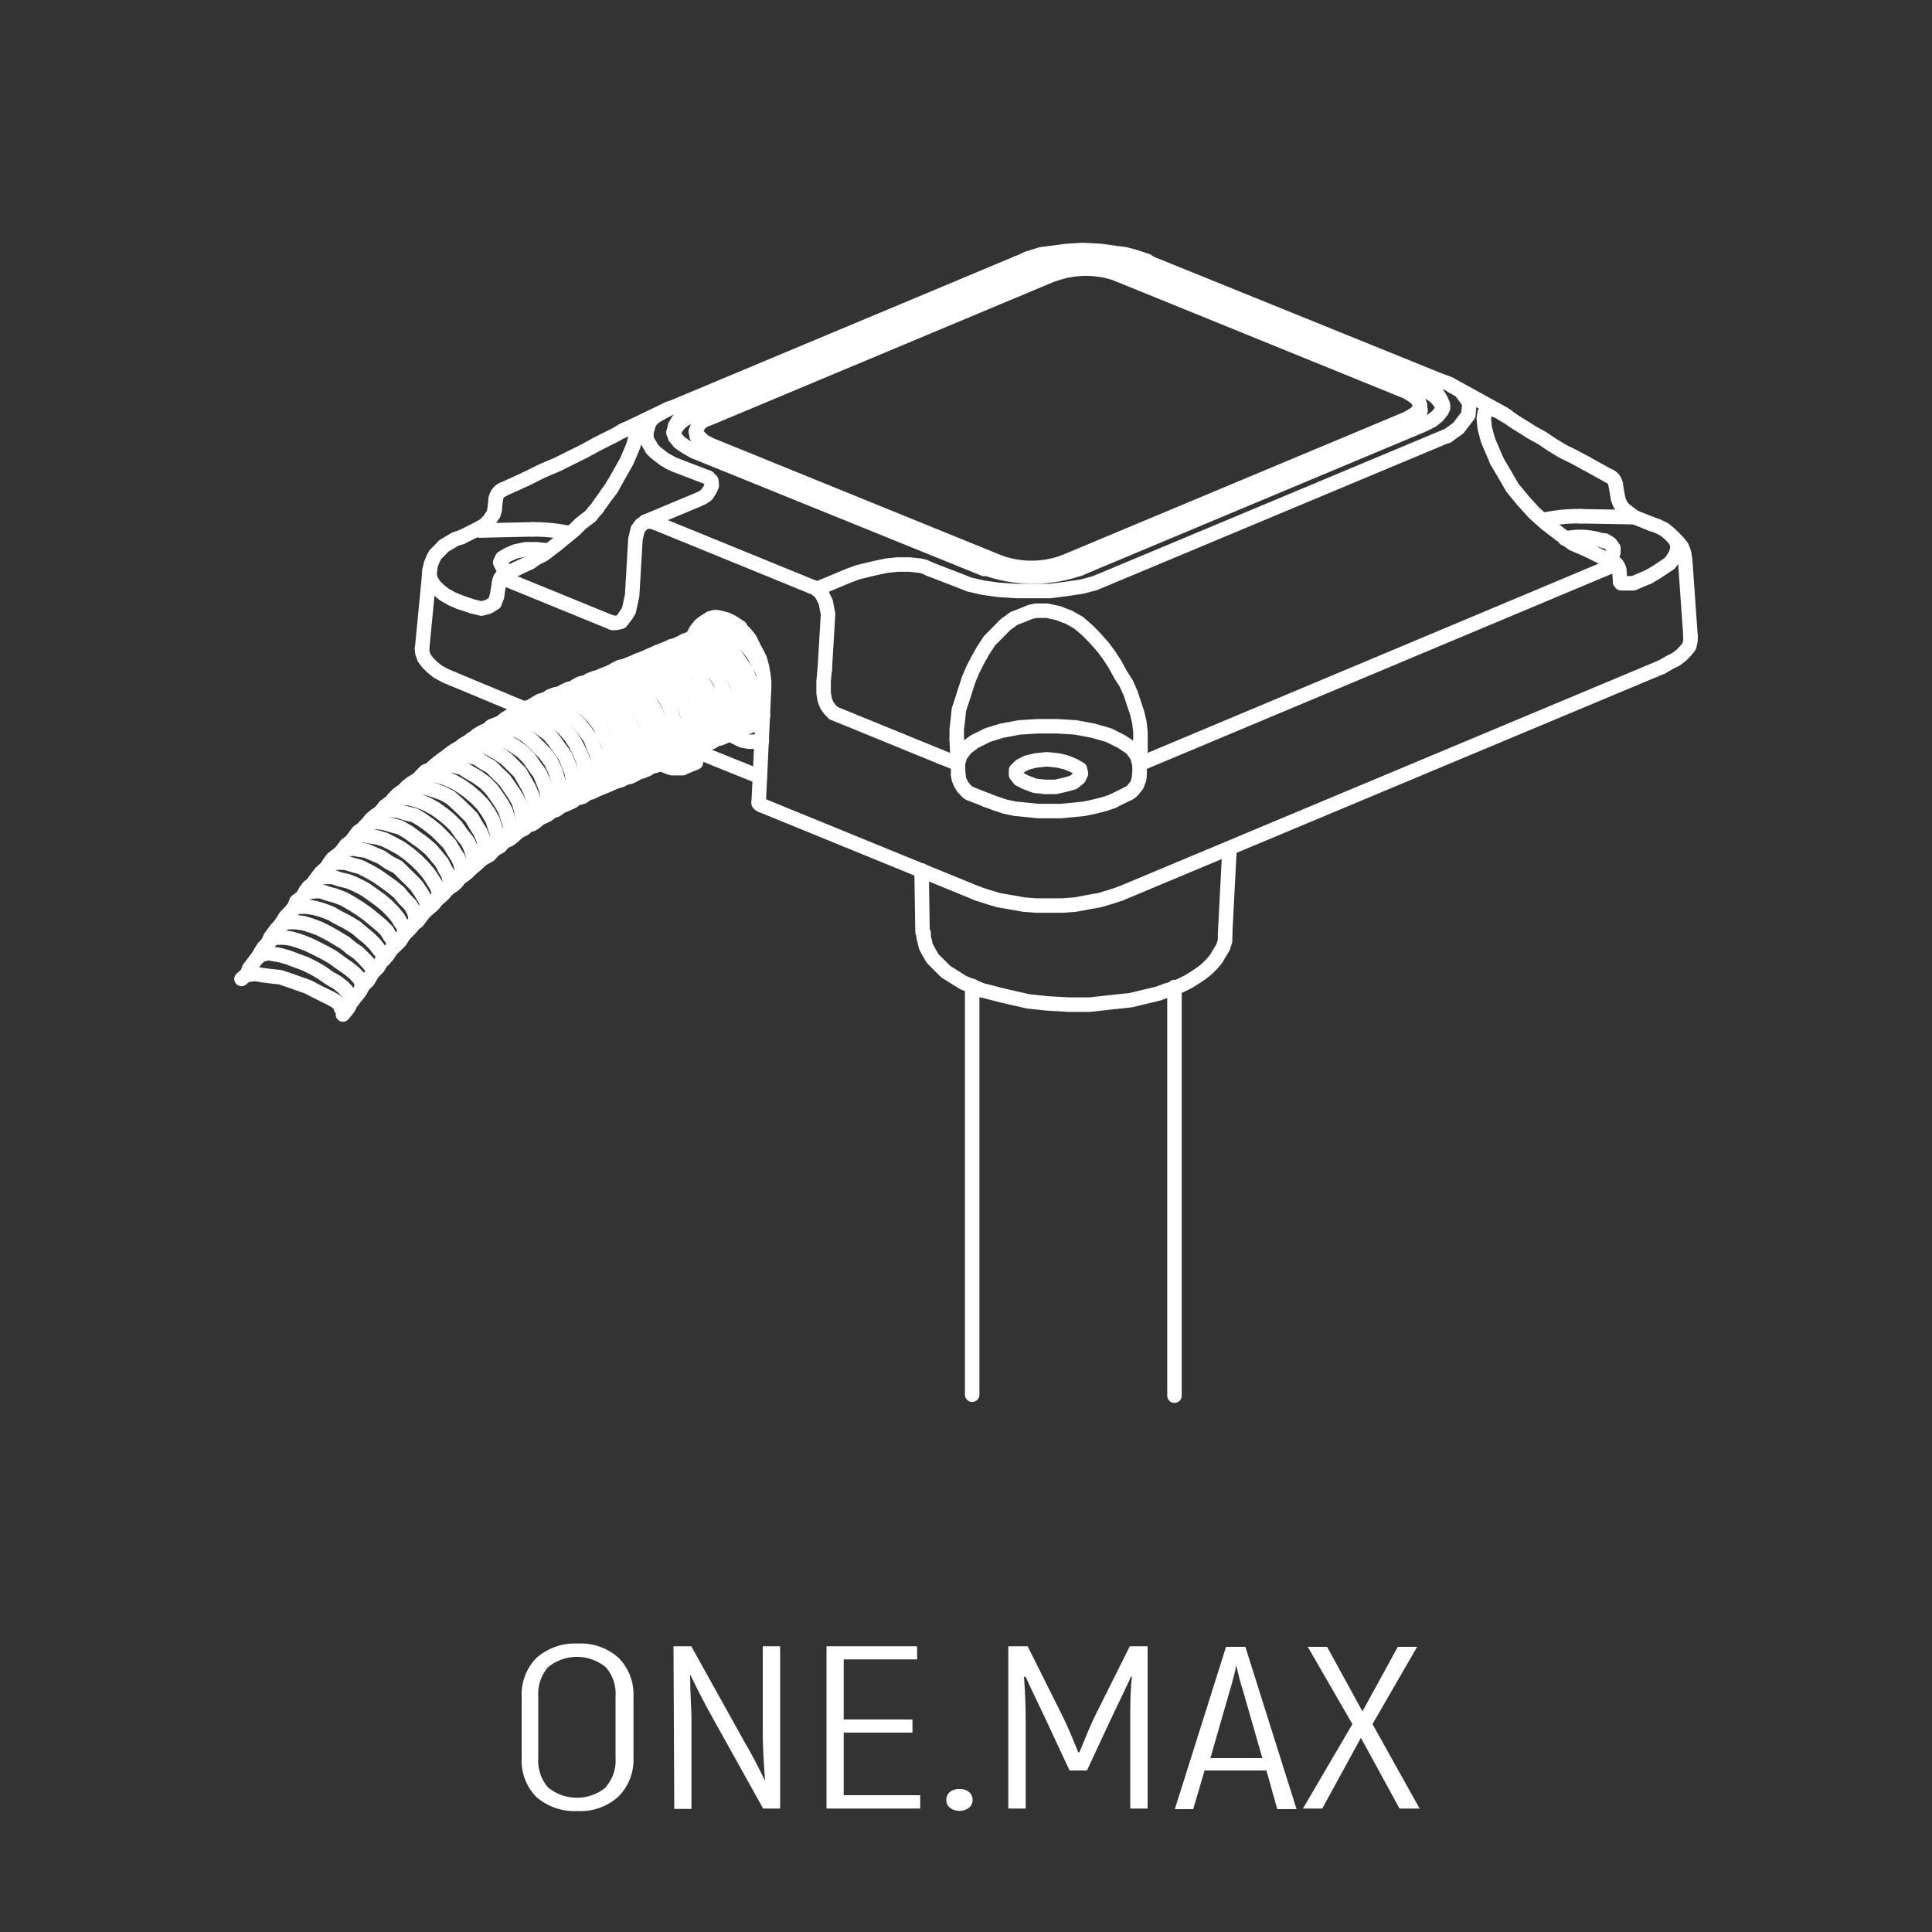 <svg xmlns="http://www.w3.org/2000/svg" viewBox="0 0 100 100"><rect x="0" y="0" width="100" height="100" fill="#333333" stroke="none"/><defs><style>.cls-1,.cls-2{fill:none;stroke:#fff;stroke-linecap:round;stroke-linejoin:round;stroke-width:0.75px;}.cls-2{fill-rule:evenodd;}.cls-3{fill:#fff;}</style></defs><g id="Тарировка"><line class="cls-1" x1="47.7" y1="45.05" x2="47.75" y2="48.24"/><line class="cls-1" x1="63.41" y1="48.35" x2="63.64" y2="43.91"/><polyline class="cls-2" points="47.81 48.3 47.81 48.53 47.87 48.75 47.92 48.98 48.04 49.21 48.27 49.61 48.61 49.95 48.95 50.29 49.41 50.58 49.86 50.86 50.43 51.09 50.83 51.26 51.28 51.37 51.74 51.49 52.2 51.6 53.22 51.83 54.25 51.94 55.33 52 56.41 52 57.49 51.88 58.52 51.77 59.48 51.54 59.94 51.43 60.4 51.26 60.79 51.15 61.19 50.97 61.53 50.8 61.88 50.58 62.22 50.35 62.5 50.12 62.73 49.89 62.96 49.61 63.13 49.32 63.3 49.04 63.41 48.7 63.41 48.53 63.41 48.35"/><polyline class="cls-2" points="34.66 21.14 34.54 21.19 32.24 22.29"/><line class="cls-1" x1="77.82" y1="21.42" x2="75.03" y2="19.88"/><polyline class="cls-2" points="36.76 32.01 36.94 31.95 37.16 31.95 37.39 32.01 37.62 32.07 37.85 32.18 38.13 32.35 38.36 32.58 38.59 32.81 38.81 33.09 38.98 33.44 39.16 33.78 39.33 34.12 39.44 34.52 39.5 34.86 39.55 35.26 39.55 35.6 39.27 41.52"/><polyline class="cls-2" points="36.59 25.58 36.54 25.64 36.37 25.75 36.14 25.86 35.85 25.98 33.41 27 33.18 27.17 33.01 27.4 32.89 27.91 32.72 30.82 32.55 31.61 32.4 31.84"/><polyline class="cls-2" points="31.75 25.07 31.7 25.18 31.58 25.35 31.41 25.58 31.3 25.75 31.01 26.15 30.9 26.32 30.79 26.43 30.56 26.72 30.33 26.89 30.05 27.11 29.76 27.4 29.42 27.68 28.79 28.2 28.11 28.71 27.77 28.88 27.43 29.11"/><polyline class="cls-2" points="82.2 28.48 81.81 28.31 81.41 28.14 80.72 27.63 80.04 27.11 79.41 26.55 78.84 25.92 78.28 25.24 77.88 24.55 77.48 23.87"/><line class="cls-1" x1="77.99" y1="21.53" x2="77.76" y2="21.42"/><line class="cls-1" x1="27.43" y1="29.11" x2="26.12" y2="29.73"/><path class="cls-2" d="M26.16,29.69a.57.57,0,0,0-.32.44"/><line class="cls-1" x1="25.83" y1="30.19" x2="25.72" y2="30.87"/><line class="cls-1" x1="36.02" y1="22.33" x2="36.06" y2="22.56"/><line class="cls-1" x1="83.46" y1="29.11" x2="82.2" y2="28.48"/><polyline class="cls-2" points="75.2 20 74.92 19.83 74.57 19.71"/><path class="cls-2" d="M83.81,29.51a.63.63,0,0,0-.35-.47"/><polyline class="cls-2" points="23.89 27.8 23.55 27.91 23.27 28.08 22.98 28.25 22.76 28.48 22.53 28.71 22.41 28.94 22.3 29.22 22.24 29.51"/><line class="cls-1" x1="83.86" y1="30.08" x2="83.81" y2="29.51"/><line class="cls-1" x1="22.24" y1="29.51" x2="21.85" y2="33.55"/><polyline class="cls-2" points="84.03 30.19 83.97 30.19 83.91 30.19 83.86 30.13 83.86 30.08"/><line class="cls-1" x1="73.49" y1="21.25" x2="73.49" y2="20.97"/><polyline class="cls-2" points="87.5 32.92 87.22 28.94 87.16 28.6 87.05 28.31 86.87 28.08 86.65 27.86 86.42 27.63 86.14 27.4 85.79 27.23 85.45 27.11"/><line class="cls-1" x1="74.57" y1="19.71" x2="59.54" y2="13.62"/><line class="cls-1" x1="27.25" y1="24.78" x2="26" y2="25.35"/><polyline class="cls-2" points="25.6 26.38 25.55 26.6 25.43 26.77 25.32 26.94 25.2 27.06 25.09 27.17 24.94 27.26 24.69 27.4 23.89 27.8"/><path class="cls-2" d="M26,25.35a.59.59,0,0,0-.33.46"/><line class="cls-1" x1="25.66" y1="25.81" x2="25.6" y2="26.38"/><line class="cls-1" x1="83.34" y1="24.67" x2="82.09" y2="23.98"/><polyline class="cls-2" points="85.45 27.11 84.6 26.77 84.37 26.6 84.08 26.38 83.97 26.26 83.86 26.09 83.78 25.9 83.74 25.75"/><path class="cls-2" d="M83.63,25.09a.57.57,0,0,0-.31-.44"/><line class="cls-1" x1="83.74" y1="25.75" x2="83.63" y2="25.09"/><line class="cls-1" x1="52.82" y1="13.56" x2="52.65" y2="13.62"/><line class="cls-1" x1="59.54" y1="13.62" x2="59.37" y2="13.51"/><line class="cls-1" x1="50.32" y1="51.03" x2="50.32" y2="72.19"/><line class="cls-1" x1="60.79" y1="72.24" x2="60.79" y2="51.09"/><polyline class="cls-2" points="13.99 48.64 13.82 48.87 13.65 49.04 13.47 49.32 13.36 49.55"/><polyline class="cls-2" points="15.18 47.05 14.96 47.27 14.79 47.44 14.61 47.73 14.44 47.96"/><polyline class="cls-2" points="16.44 45.51 16.21 45.73 15.98 45.91 15.81 46.13 15.7 46.36"/><polyline class="cls-2" points="17.69 44.08 17.46 44.26 17.23 44.43 17.06 44.65 16.89 44.94"/><polyline class="cls-2" points="19.05 42.72 18.54 43.06 18.37 43.29 18.2 43.52"/><polyline class="cls-2" points="20.42 41.41 20.14 41.58 19.91 41.75 19.74 41.98 19.51 42.2"/><polyline class="cls-2" points="21.84 40.21 21.56 40.38 21.28 40.55 21.05 40.73 20.88 40.95"/><polyline class="cls-2" points="23.27 39.13 22.98 39.24 22.76 39.41 22.53 39.59 22.3 39.81"/><polyline class="cls-2" points="24.75 38.1 24.46 38.22 24.24 38.39 23.95 38.56 23.72 38.79"/><polyline class="cls-2" points="26.29 37.25 26 37.37 25.72 37.48 25.43 37.59 25.2 37.82"/><polyline class="cls-2" points="27.82 36.45 27.54 36.57 27.25 36.63 26.97 36.8 26.74 36.97"/><polyline class="cls-2" points="29.42 35.83 29.08 35.88 28.73 35.94 28.45 36.05 28.17 36.28"/><polyline class="cls-2" points="29.76 41.35 30.16 41.24 30.33 41.12 30.44 41.01"/><polyline class="cls-2" points="28.56 41.98 28.79 41.92 29.02 41.75 29.25 41.64 29.42 41.41"/><polyline class="cls-2" points="27.31 42.72 27.54 42.66 27.71 42.55 28.05 42.26"/><polyline class="cls-2" points="26.06 43.57 26.34 43.46 26.57 43.29 26.74 43.12 26.91 42.89"/><polyline class="cls-2" points="24.92 44.48 25.32 44.26 25.49 44.08 25.6 43.91"/><polyline class="cls-2" points="23.72 45.51 23.95 45.34 24.18 45.17 24.35 44.99 24.46 44.77"/><polyline class="cls-2" points="22.59 46.59 22.93 46.3 23.21 45.96"/><polyline class="cls-2" points="21.39 47.84 21.62 47.67 21.79 47.44 21.96 47.22 22.13 46.99"/><polyline class="cls-2" points="20.36 49.04 20.54 48.87 20.71 48.7 20.99 48.24"/><polyline class="cls-2" points="19.28 50.35 19.57 50.06 19.8 49.66"/><polyline class="cls-2" points="18.2 51.83 18.54 51.43 18.66 51.26 18.77 51.03"/><polyline class="cls-2" points="17.75 52.51 18.03 52.17 18.14 51.94 18.26 51.77"/><polyline class="cls-2" points="18.77 51.03 19.05 50.75 19.28 50.35"/><polyline class="cls-2" points="19.8 49.72 20.02 49.49 20.14 49.32 20.42 48.87"/><polyline class="cls-2" points="20.88 48.41 21.22 48.07 21.5 47.73"/><polyline class="cls-2" points="22.02 47.16 22.36 46.87 22.47 46.76 22.59 46.53"/><polyline class="cls-2" points="23.16 46.02 23.5 45.79 23.67 45.62 23.78 45.39"/><polyline class="cls-2" points="24.35 44.99 24.69 44.71 25.03 44.37"/><polyline class="cls-2" points="25.49 44.03 25.89 43.8 26.12 43.52"/><polyline class="cls-2" points="26.74 43.12 26.91 43 27.14 42.89 27.43 42.6"/><polyline class="cls-2" points="27.88 42.38 28.28 42.2 28.45 42.09 28.62 41.92"/><polyline class="cls-2" points="29.13 41.69 29.42 41.58 29.65 41.47 30.05 41.12"/><polyline class="cls-2" points="30.33 41.07 30.61 41.01 30.84 40.9 31.07 40.78 31.3 40.61"/><polyline class="cls-2" points="28.62 36.11 28.28 36.17 27.94 36.28 27.65 36.45 27.37 36.63"/><polyline class="cls-2" points="27.08 36.85 26.74 36.91 26.46 37.02 26.17 37.19 25.95 37.37"/><polyline class="cls-2" points="25.55 37.65 25.26 37.76 24.98 37.88 24.69 38.05 24.46 38.28"/><polyline class="cls-2" points="24.01 38.62 23.72 38.73 23.44 38.9 23.21 39.07 22.98 39.3"/><polyline class="cls-2" points="22.53 39.64 22.3 39.81 22.02 39.93 21.79 40.16 21.62 40.38"/><polyline class="cls-2" points="21.11 40.78 20.82 40.95 20.59 41.12 20.36 41.35 20.19 41.58"/><polyline class="cls-2" points="19.74 42.03 19.45 42.2 19.23 42.38 19.05 42.6 18.83 42.83"/><polyline class="cls-2" points="18.37 43.4 18.14 43.57 17.92 43.74 17.75 43.97 17.57 44.2"/><polyline class="cls-2" points="17.06 44.77 16.61 45.17 16.44 45.39 16.27 45.62"/><polyline class="cls-2" points="15.81 46.25 15.58 46.48 15.35 46.65 15.24 46.93 15.07 47.16"/><polyline class="cls-2" points="14.56 47.84 14.33 48.07 14.16 48.3 13.99 48.53 13.87 48.81"/><polyline class="cls-2" points="13.42 49.44 13.25 49.66 13.08 49.89 12.9 50.12 12.79 50.41"/><polyline class="cls-2" points="35.4 33.32 35.06 33.38 34.77 33.44 34.54 33.55 34.26 33.66"/><polyline class="cls-2" points="34.03 33.89 33.75 33.89 33.46 34.01 33.18 34.12 32.95 34.23"/><polyline class="cls-2" points="32.66 34.46 32.38 34.46 32.09 34.52 31.87 34.63 31.58 34.8"/><polyline class="cls-2" points="31.36 35.03 31.07 35.03 30.79 35.09 30.5 35.2 30.27 35.37"/><polyline class="cls-2" points="29.99 35.54 29.7 35.6 29.42 35.66 29.19 35.77 28.91 35.94"/><polyline class="cls-2" points="36.99 38.28 37.28 38.22 37.56 38.1 37.79 37.93 38.02 37.76"/><polyline class="cls-2" points="35.68 38.84 35.97 38.79 36.2 38.67 36.48 38.5 36.71 38.33"/><polyline class="cls-2" points="34.32 39.41 34.6 39.36 34.88 39.24 35.11 39.07 35.34 38.9"/><polyline class="cls-2" points="32.95 39.98 33.23 39.93 33.52 39.81 33.75 39.64 33.97 39.47"/><polyline class="cls-2" points="31.64 40.55 31.92 40.44 32.15 40.38 32.44 40.21 32.66 40.04"/><polyline class="cls-2" points="38.36 37.71 38.64 37.65 38.93 37.54 39.16 37.37 39.38 37.19"/><polyline class="cls-2" points="36.76 32.75 36.42 32.81 36.14 32.87 35.85 32.98 35.63 33.09"/><polyline class="cls-2" points="36.31 38.56 36.59 38.5 36.88 38.39 37.11 38.22 37.39 38.05"/><polyline class="cls-2" points="35 39.13 35.28 39.07 35.57 38.96 35.8 38.79 36.02 38.62"/><polyline class="cls-2" points="33.63 39.7 33.92 39.64 34.2 39.53 34.43 39.36 34.66 39.19"/><polyline class="cls-2" points="32.32 40.27 32.61 40.21 32.84 40.1 33.12 39.93 33.35 39.76"/><polyline class="cls-2" points="30.96 40.84 31.24 40.73 31.53 40.61 31.75 40.5 31.98 40.27"/><polyline class="cls-2" points="36.02 33.04 35.74 33.09 35.45 33.15 35.23 33.27 35 33.38"/><polyline class="cls-2" points="34.66 33.61 34.37 33.66 34.09 33.72 33.86 33.83 33.58 33.95"/><polyline class="cls-2" points="33.29 34.18 33.01 34.18 32.78 34.29 32.49 34.4 32.27 34.52"/><polyline class="cls-2" points="31.98 34.75 31.7 34.75 31.41 34.86 31.13 34.97 30.9 35.09"/><polyline class="cls-2" points="30.61 35.31 30.33 35.31 30.05 35.37 29.82 35.49 29.59 35.66"/><polyline class="cls-2" points="37.56 32.41 37.22 32.47 36.88 32.52 36.59 32.64 36.31 32.87"/><polyline class="cls-2" points="39.44 38.33 39.1 38.39 38.76 38.39 38.42 38.33 38.07 38.16 37.73 37.99 38.02 37.93 38.24 37.82 38.47 37.65 38.7 37.48"/><line class="cls-1" x1="39.33" y1="40.21" x2="36.08" y2="38.9"/><polyline class="cls-2" points="27.25 24.78 28.05 24.38 28.85 24.04 29.53 23.7 30.22 23.36 30.84 23.02 31.41 22.73 31.87 22.5 32.27 22.27 32.38 22.22"/><polyline class="cls-2" points="77.99 21.54 78.39 21.82 78.84 22.1 79.3 22.39 79.81 22.67 80.33 23.02 80.89 23.36 81.46 23.64 82.09 23.98"/><line class="cls-1" x1="59.03" y1="39.53" x2="83.46" y2="29.28"/><polyline class="cls-2" points="74.92 22.56 74.75 22.62 56.92 30.08 56.65 30.19 56.01 30.36 55.21 30.48 54.36 30.59 53.45 30.59 52.59 30.59 51.68 30.53 50.89 30.42 50.15 30.25 49.86 30.13 48.1 29.45"/><polyline class="cls-2" points="52.82 13.56 53.16 13.39 53.51 13.28 53.9 13.16 54.3 13.11 55.21 12.99 56.07 12.94 56.98 12.99 57.83 13.11 58.23 13.16 58.69 13.28 59.03 13.39 59.2 13.45 59.37 13.51"/><polyline class="cls-2" points="34.49 21.22 34.66 21.14 34.83 21.08 52.65 13.62"/><polyline class="cls-2" points="36.65 24.72 34.88 24.04 34.66 23.93"/><polyline class="cls-2" points="59.03 38.39 59.03 37.88 58.97 37.37 58.86 36.91 58.69 36.4 58.52 35.88 58.29 35.37 58 34.92 57.72 34.4 57.43 33.95 57.09 33.49 56.69 33.04 56.3 32.64 55.84 32.24 55.33 31.95 55.04 31.84 54.76 31.73 54.47 31.67 54.19 31.61 53.9 31.61 53.62 31.61 53.34 31.67 53.05 31.79 52.77 31.9 52.48 32.01 52.25 32.18 52.02 32.35 51.63 32.75 51.23 33.15 50.89 33.66 50.6 34.18 50.37 34.63 50.15 35.14 49.98 35.66 49.8 36.23 49.63 36.74 49.58 37.25 49.52 37.76 49.52 38.28"/><polyline class="cls-2" points="49.52 38.28 49.58 39.53 49.69 39.13 49.98 38.73 50.43 38.39 51.11 38.05 51.85 37.82 52.77 37.65 53.73 37.59 54.7 37.59 55.67 37.65 56.58 37.82 57.38 38.05 58.06 38.39 58.57 38.73 58.86 39.13 58.97 39.53"/><polyline class="cls-2" points="50.6 46.25 51.11 46.42 51.68 46.59 52.31 46.7 52.99 46.82 53.62 46.87 54.3 46.87 54.99 46.87 55.67 46.82 56.3 46.7 56.92 46.59 57.49 46.42 58 46.25"/><polyline class="cls-2" points="25.72 30.87 25.6 31.21 25.27 31.41 24.92 31.5 24.46 31.39 23.78 31.16"/><line class="cls-1" x1="39.44" y1="41.69" x2="50.6" y2="46.25"/><line class="cls-1" x1="23.44" y1="35.14" x2="27.14" y2="36.68"/><polyline class="cls-2" points="33.97 39.47 34.15 39.53 34.6 39.7"/><polyline class="cls-2" points="51.06 41.41 51.51 41.58 52.02 41.75 52.54 41.86 53.16 41.92 53.73 41.98 54.36 41.98 54.93 41.98 55.55 41.92 56.13 41.86 56.64 41.75 57.16 41.62 57.6 41.47"/><polyline class="cls-2" points="53.11 40.5 53.56 40.67 54.08 40.73 54.64 40.73 55.16 40.61 55.55 40.5 55.84 40.27 55.95 40.04 55.9 39.81 55.61 39.64 55.21 39.47 54.76 39.36 54.19 39.3 53.62 39.36 53.16 39.47 52.82 39.64 52.59 39.87 52.59 40.1 52.77 40.33 53.11 40.5"/><line class="cls-1" x1="57.61" y1="41.46" x2="58.4" y2="41.07"/><line class="cls-1" x1="50.2" y1="41.07" x2="51.06" y2="41.41"/><line class="cls-1" x1="58" y1="46.25" x2="86.02" y2="34.52"/><polyline class="cls-2" points="48.1 29.45 47.87 29.34 47.64 29.28 47.07 29.22 46.45 29.22 45.88 29.28 45.36 29.39 44.85 29.51 44.4 29.62 43.94 29.79 42.29 30.48"/><line class="cls-1" x1="33.92" y1="27.06" x2="42" y2="30.36"/><path class="cls-2" d="M51,29.41a7.29,7.29,0,0,0,4.94,0"/><polyline class="cls-2" points="55.84 29.45 73.66 21.99 74.12 21.76 74.4 21.54 74.63 21.25 74.69 20.96 74.57 20.68 74.4 20.4 74.06 20.17 73.62 19.87 58.64 13.77"/><path class="cls-2" d="M58.68,13.77a7.4,7.4,0,0,0-5,.08"/><polyline class="cls-2" points="53.68 13.85 35.85 21.31 35.45 21.54 35.11 21.76 34.94 22.05 34.88 22.33 34.94 22.62 35.17 22.9 35.51 23.13 35.91 23.36 50.94 29.45"/><polyline class="cls-2" points="49.6 40.09 49.63 40.33 49.73 40.56 49.84 40.74 49.98 40.9 50.09 41.01 50.2 41.07"/><polyline class="cls-2" points="58.4 41.07 58.52 41.01 58.63 40.9 58.85 40.63 58.95 40.33 58.97 40.21 58.97 40.1"/><polyline class="cls-2" points="49.58 39.47 49.6 40.16 49.58 39.53"/><polyline class="cls-2" points="59.03 39.47 59.03 38.56 59.03 38.39"/><polyline class="cls-2" points="58.95 40.35 58.99 39.95 58.97 39.45"/><polyline class="cls-2" points="42.69 34.63 42.63 35.26 42.63 35.6 42.63 35.88 42.69 36.23 42.8 36.51 42.97 36.74 43.09 36.85 43.14 36.91"/><polyline class="cls-2" points="42.69 34.63 42.86 31.79 42.74 31.16 42.57 30.82 42.46 30.65 42.17 30.42 42 30.36"/><line class="cls-1" x1="53.68" y1="14.08" x2="35.85" y2="21.59"/><path class="cls-2" d="M58.68,14.05a7.35,7.35,0,0,0-4.94,0"/><line class="cls-1" x1="73.61" y1="20.23" x2="58.63" y2="14.08"/><path class="cls-2" d="M74.69,21.12a1.52,1.52,0,0,0-1-.91"/><path class="cls-2" d="M35.86,21.52a1.48,1.48,0,0,0-1,.88"/><path class="cls-2" d="M72.87,21.91a.9.9,0,0,0,.66-.67"/><path class="cls-2" d="M36.06,22.56a.93.93,0,0,0,.73.67"/><line class="cls-1" x1="36.76" y1="23.24" x2="51.74" y2="29.39"/><path class="cls-2" d="M51.78,29.33a4.74,4.74,0,0,0,3.28,0"/><line class="cls-1" x1="55.04" y1="29.39" x2="72.87" y2="21.93"/><path class="cls-2" d="M51.74,29.11a4.92,4.92,0,0,0,3.3,0"/><line class="cls-1" x1="55.04" y1="29.11" x2="72.87" y2="21.65"/><polyline class="cls-2" points="54.53 14.19 36.71 21.65 36.42 21.76 36.2 21.93 36.08 22.16 36.02 22.33 36.1 22.52 36.25 22.67 36.42 22.84 36.76 23.02 51.74 29.11"/><path class="cls-2" d="M57.85,14.19a4.86,4.86,0,0,0-3.28,0"/><polyline class="cls-2" points="72.87 21.65 73.15 21.48 73.32 21.36 73.49 21.14 73.49 20.96 73.44 20.8 73.32 20.62 73.09 20.45 72.81 20.28 57.83 14.19"/><polyline class="cls-2" points="37.05 31.95 36.82 32.13 36.65 32.35 36.48 32.64"/><polyline class="cls-2" points="39.27 41.52 39.27 41.58 39.33 41.64 39.38 41.64 39.44 41.69"/><polyline class="cls-2" points="34.6 39.7 34.77 39.76 34.88 39.76 35.11 39.76 35.23 39.76 35.34 39.76 35.45 39.7 36.02 39.47 36.08 38.73"/><polyline class="cls-2" points="26.4 29.62 26.23 29.56 26 29.34 25.89 29.11 26 28.88 26.29 28.71 26.68 28.54 27.2 28.43 27.77 28.43 28.28 28.48 28.34 28.54"/><line class="cls-1" x1="27.57" y1="27.4" x2="24.84" y2="27.46"/><polyline class="cls-2" points="83.06 27.97 83.34 28.14 83.51 28.37 83.51 28.6 83.34 28.82 83.12 28.94"/><path class="cls-2" d="M83,28a3.62,3.62,0,0,0-2-.12"/><line class="cls-1" x1="84.6" y1="26.77" x2="81.78" y2="26.72"/><line class="cls-1" x1="84.54" y1="30.19" x2="85.34" y2="29.85"/><polyline class="cls-2" points="21.84 33.55 21.86 33.78 21.96 34.06 22.13 34.29 22.36 34.52 22.64 34.75 23.04 34.97 23.44 35.14"/><polyline class="cls-2" points="86.02 34.52 86.42 34.29 86.76 34.12 87.05 33.89 87.27 33.66 87.44 33.44 87.5 33.15 87.5 32.92"/><polyline class="cls-2" points="13.42 49.49 13.47 49.44 13.53 49.38 13.7 49.38 13.82 49.32 14.16 49.38 14.5 49.44 14.9 49.55 15.35 49.72 15.81 49.89 16.27 50.12 16.66 50.35 17.06 50.63 17.46 50.86 17.75 51.09 17.97 51.32 18.14 51.54 18.2 51.6 18.26 51.66 18.26 51.77"/><polyline class="cls-2" points="14.56 47.9 14.73 47.78 14.84 47.73 15.01 47.73 15.3 47.73 15.7 47.78 16.09 47.9 16.55 48.07 17 48.3 17.4 48.53 17.86 48.81 18.2 49.09 18.54 49.32 18.83 49.61 19.05 49.84 19.23 50.06 19.28 50.18 19.34 50.23 19.28 50.29 19.28 50.35"/><polyline class="cls-2" points="15.75 46.3 15.87 46.25 15.92 46.19 16.27 46.13 16.61 46.13 16.95 46.25 17.35 46.36 17.8 46.53 18.2 46.76 18.66 47.05 19.05 47.33 19.4 47.62 19.74 47.9 20.02 48.18 20.19 48.47 20.36 48.7 20.36 48.75 20.36 48.87 20.36 48.98"/><polyline class="cls-2" points="17.06 44.83 17.23 44.71 17.4 44.65 17.52 44.65 17.86 44.65 18.26 44.77 18.66 44.88 19.11 45.11 19.51 45.34 19.91 45.62 20.31 45.91 20.65 46.19 20.93 46.53 21.22 46.82 21.39 47.1 21.5 47.39 21.5 47.5 21.56 47.62 21.5 47.67 21.45 47.73"/><polyline class="cls-2" points="18.26 43.46 18.37 43.34 18.49 43.29 18.83 43.23 19.17 43.29 19.51 43.34 19.91 43.46 20.36 43.69 20.76 43.91 21.16 44.2 21.56 44.54 21.9 44.88 22.19 45.22 22.41 45.56 22.59 45.85 22.7 46.13 22.7 46.25 22.7 46.36 22.64 46.53"/><line class="cls-1" x1="22.59" y1="46.53" x2="22.59" y2="46.59"/><polyline class="cls-2" points="19.68 42.09 19.8 41.98 19.97 41.92 20.08 41.92 20.25 41.92 20.65 41.98 20.99 42.09 21.45 42.2 21.84 42.43 22.24 42.72 22.59 43 22.93 43.34 23.27 43.69 23.5 44.08 23.72 44.43 23.84 44.71 23.89 44.99 23.89 45.11 23.89 45.22 23.84 45.34 23.78 45.39"/><polyline class="cls-2" points="20.93 40.95 20.93 40.9 20.99 40.9"/><polyline class="cls-2" points="21.11 40.84 21.39 40.73 21.56 40.73 21.73 40.73 22.07 40.78 22.47 40.9 22.93 41.07 23.33 41.29 23.72 41.64 24.07 41.98 24.41 42.32 24.64 42.72 24.86 43.06 25.03 43.46 25.09 43.74 25.15 44.03 25.15 44.2 25.09 44.31 25.03 44.37 24.98 44.43"/><polyline class="cls-2" points="22.53 39.7 22.64 39.59 22.81 39.59 23.16 39.59 23.55 39.64 23.95 39.76 24.29 39.98 24.69 40.21 25.09 40.5 25.43 40.84 25.72 41.24 25.95 41.58 26.17 41.98 26.29 42.38 26.4 42.72 26.4 43 26.4 43.17 26.34 43.29 26.29 43.34 26.23 43.46"/><polyline class="cls-2" points="24.01 38.67 24.18 38.62 24.29 38.56 24.52 38.56 24.69 38.56 25.09 38.62 25.43 38.79 25.83 39.02 26.23 39.3 26.57 39.64 26.91 39.98 27.14 40.38 27.37 40.78 27.54 41.18 27.65 41.58 27.65 41.92 27.65 42.2 27.65 42.38 27.6 42.49 27.48 42.6 27.43 42.66"/><polyline class="cls-2" points="25.32 37.76 25.49 37.65 25.66 37.65 25.83 37.59 26 37.65 26.4 37.71 26.8 37.82 27.2 38.05 27.54 38.33 27.88 38.67 28.22 39.02 28.51 39.41 28.73 39.87 28.85 40.27 28.96 40.67 28.96 41.07 28.96 41.41 28.91 41.52 28.85 41.64 28.68 41.86"/><polyline class="cls-2" points="27.03 36.85 27.2 36.8 27.37 36.8 27.54 36.8 27.77 36.85 28.11 36.97 28.51 37.19 28.85 37.42 29.19 37.71 29.53 38.1 29.76 38.45 29.99 38.9 30.16 39.3 30.27 39.7 30.33 40.1 30.27 40.44 30.22 40.78 30.16 40.95 30.1 41.07 29.99 41.18 29.93 41.24"/><polyline class="cls-2" points="28.62 36.17 28.79 36.11 29.02 36.11 29.25 36.17 29.48 36.23 29.93 36.45 30.33 36.74 30.73 37.14 31.07 37.59 31.3 38.1 31.53 38.62"/><polyline class="cls-2" points="30.44 41.01 30.56 40.95 30.67 40.84 30.79 40.73 30.84 40.55 30.9 40.27 30.96 39.93 30.96 39.53 30.9 39.07 30.73 38.67 30.56 38.22 30.27 37.82 29.99 37.48 29.65 37.14 29.3 36.85 28.91 36.63 28.56 36.51 28.34 36.45 28.17 36.45 28 36.45 27.82 36.51"/><polyline class="cls-2" points="29.3 41.52 29.42 41.47 29.48 41.35 29.53 41.24 29.59 41.07 29.65 40.73 29.65 40.38 29.59 39.98 29.42 39.53 29.25 39.13 28.96 38.73 28.68 38.33 28.39 37.99 28 37.71 27.65 37.48 27.25 37.31 26.86 37.25 26.68 37.19 26.52 37.19 26.34 37.19 26.17 37.31"/><polyline class="cls-2" points="27.94 42.32 28.05 42.26 28.17 42.2 28.22 42.03 28.28 41.92 28.34 41.64 28.34 41.29 28.28 40.9 28.11 40.44 27.94 40.04 27.65 39.64 27.37 39.24 27.03 38.9 26.63 38.62 26.23 38.39 25.83 38.22 25.43 38.1 25.26 38.05 25.09 38.1 24.75 38.16"/><polyline class="cls-2" points="26.86 43 26.91 42.95 26.97 42.83 27.03 42.72 27.03 42.55 27.03 42.26 26.97 41.92 26.86 41.52 26.63 41.12 26.4 40.78 26.12 40.38 25.77 40.04 25.43 39.7 25.03 39.47 24.69 39.24 24.29 39.13 23.89 39.07 23.72 39.02 23.55 39.07 23.38 39.07 23.27 39.19"/><polyline class="cls-2" points="25.6 43.91 25.72 43.69 25.77 43.57 25.77 43.46 25.72 43.12 25.6 42.77 25.49 42.43 25.26 42.03 24.98 41.64 24.64 41.29 24.24 40.95 23.84 40.67 23.44 40.44 23.04 40.27 22.64 40.16 22.3 40.1 22.13 40.16 21.96 40.16 21.79 40.21 21.67 40.33"/><polyline class="cls-2" points="24.41 44.88 24.46 44.83 24.52 44.71 24.52 44.6 24.52 44.48 24.46 44.2 24.35 43.86 24.18 43.52 23.89 43.17 23.61 42.77 23.27 42.43 22.93 42.15 22.53 41.86 22.13 41.64 21.73 41.47 21.33 41.35 20.99 41.29 20.82 41.29 20.65 41.35 20.42 41.47"/><polyline class="cls-2" points="23.21 45.96 23.27 45.79 23.33 45.68 23.27 45.56 23.21 45.28 23.04 44.99 22.87 44.65 22.59 44.31 22.3 43.97 21.9 43.63 21.5 43.34 21.11 43.06 20.71 42.83 20.31 42.72 19.91 42.6 19.57 42.55 19.4 42.55 19.23 42.6 19.11 42.66 19 42.72"/><polyline class="cls-2" points="22.07 47.1 22.07 46.93 22.07 46.7 22.02 46.59 21.96 46.48 21.79 46.19 21.56 45.85 21.28 45.56 20.93 45.22 20.59 44.88 20.14 44.65 19.74 44.37 19.34 44.2 18.94 44.03 18.54 43.97 18.2 43.91 18.03 43.97 17.92 43.97 17.69 44.08"/><polyline class="cls-2" points="20.88 48.35 20.93 48.18 20.93 48.13 20.93 48.01 20.76 47.78 20.59 47.5 20.36 47.22 20.02 46.87 19.68 46.59 19.28 46.3 18.88 46.02 18.43 45.79 18.03 45.62 17.57 45.51 17.23 45.39 16.89 45.39 16.72 45.39 16.61 45.39 16.49 45.45 16.38 45.56"/><polyline class="cls-2" points="19.85 49.66 19.85 49.61 19.85 49.55 19.8 49.38 19.62 49.15 19.4 48.87 19.11 48.58 18.77 48.3 18.43 48.01 17.97 47.73 17.52 47.5 17.12 47.27 16.66 47.1 16.27 46.99 15.87 46.93 15.7 46.93 15.58 46.93 15.41 46.93 15.3 46.99 15.13 47.1"/><polyline class="cls-2" points="18.71 51.03 18.77 50.97 18.77 50.92 18.77 50.86 18.71 50.8 18.54 50.58 18.32 50.35 18.03 50.12 17.63 49.84 17.23 49.55 16.83 49.32 16.38 49.09 15.92 48.87 15.47 48.7 15.07 48.58 14.73 48.53 14.39 48.53 14.27 48.53 14.16 48.58 14.04 48.64 13.99 48.7"/><polyline class="cls-2" points="17.64 52.17 17.63 52.12 17.62 52.06 17.55 51.96 17.36 51.81 17.11 51.67 16.74 51.49 16.38 51.31 15.94 51.08 15.46 50.91 14.98 50.74 14.5 50.58 14.03 50.53 13.56 50.47 13.21 50.41 13.04 50.43 12.87 50.45 12.76 50.46 12.65 50.54 12.5 50.67"/><polyline class="cls-2" points="32.21 38.33 31.98 37.82 31.75 37.31 31.41 36.85 31.01 36.45 30.61 36.17 30.39 36.05 30.22 35.94 29.99 35.88 29.76 35.83 29.3 35.83"/><polyline class="cls-2" points="31.53 38.62 31.64 39.24 31.64 39.59 31.58 39.87 31.53 40.1 31.47 40.38 31.36 40.55 31.18 40.67"/><polyline class="cls-2" points="38.59 37.59 38.76 37.37 38.87 37.25 38.93 37.14 38.98 36.8 39.04 36.45 39.04 36.05 38.93 35.6 38.81 35.2 38.64 34.75 38.36 34.35 38.13 34.01 37.79 33.66 37.45 33.44 37.11 33.21 36.71 33.04 36.54 32.98 36.37 32.98 36.02 33.04"/><polyline class="cls-2" points="37.22 38.1 37.33 38.05 37.45 37.99 37.51 37.82 37.56 37.71 37.67 37.37 37.67 37.02 37.67 36.63 37.62 36.17 37.45 35.77 37.28 35.31 37.05 34.92 36.76 34.58 36.42 34.23 36.08 33.95 35.74 33.78 35.4 33.61 35 33.55 34.66 33.61"/><polyline class="cls-2" points="35.85 38.67 36.08 38.5 36.14 38.39 36.2 38.28 36.31 37.93 36.37 37.54 36.31 37.14 36.25 36.74 36.14 36.34 35.91 35.88 35.68 35.49 35.4 35.14 35.11 34.8 34.77 34.52 34.37 34.35 34.03 34.18 33.86 34.12 33.69 34.12 33.35 34.18"/><polyline class="cls-2" points="34.54 39.24 34.66 39.19 34.71 39.07 34.83 38.96 34.88 38.84 34.94 38.5 35 38.1 35 37.71 34.88 37.31 34.77 36.91 34.6 36.45 34.37 36.05 34.09 35.71 33.75 35.37 33.41 35.09 33.06 34.92 32.66 34.75 32.32 34.69 31.98 34.69"/><polyline class="cls-2" points="33.18 39.81 33.35 39.64 33.46 39.53 33.52 39.36 33.63 39.07 33.63 38.67 33.63 38.28 33.58 37.88 33.41 37.42 33.23 37.02 33.01 36.63 32.72 36.28 32.38 35.94 32.04 35.66 31.7 35.43 31.36 35.31 31.13 35.26 30.96 35.26 30.61 35.31"/><polyline class="cls-2" points="31.81 40.38 31.98 40.27 32.15 40.1 32.21 39.81 32.27 39.59 32.32 39.3 32.32 38.96 32.15 38.33"/><polyline class="cls-2" points="29.99 35.54 30.16 35.49 30.33 35.49 30.67 35.6 31.07 35.77 31.41 35.94 31.75 36.23 32.04 36.51 32.32 36.91 32.55 37.31 32.72 37.71 32.89 38.1 32.95 38.5 33.01 38.9 32.95 39.3 32.89 39.59 32.72 39.87 32.55 40.1"/><polyline class="cls-2" points="31.36 35.03 31.7 34.97 31.87 34.97 32.04 35.03 32.44 35.2 32.78 35.43 33.12 35.66 33.41 36 33.69 36.4 33.92 36.8 34.09 37.19 34.26 37.59 34.32 38.05 34.32 38.45 34.32 38.79 34.2 39.13 34.15 39.24 34.03 39.36 33.86 39.53"/><polyline class="cls-2" points="32.66 34.4 32.84 34.4 33.01 34.4 33.41 34.46 33.75 34.63 34.09 34.8 34.43 35.09 34.71 35.43 35 35.77 35.23 36.17 35.45 36.57 35.57 36.97 35.63 37.37 35.68 37.76 35.63 38.16 35.57 38.45 35.45 38.73 35.28 38.96"/><polyline class="cls-2" points="34.03 33.89 34.37 33.83 34.54 33.89 34.77 33.89 35.11 34.06 35.45 34.29 35.8 34.58 36.14 34.86 36.37 35.26 36.59 35.66 36.82 36.05 36.94 36.51 36.99 36.91 37.05 37.31 36.99 37.65 36.88 37.99 36.82 38.1 36.76 38.22 36.54 38.39"/><polyline class="cls-2" points="35.4 33.27 35.51 33.27 35.74 33.27 36.08 33.32 36.42 33.49 36.76 33.72 37.11 33.95 37.45 34.29 37.67 34.63 37.96 35.03 38.13 35.43 38.24 35.83 38.36 36.23 38.36 36.63 38.36 37.02 38.24 37.31 38.13 37.59 37.96 37.82"/><polyline class="cls-2" points="36.76 32.75 36.94 32.75 37.11 32.7 37.51 32.81 37.56 32.81"/><line class="cls-1" x1="39.38" y1="37.19" x2="39.5" y2="37.02"/><polyline class="cls-2" points="39.44 34.69 39.1 34.06 38.93 33.78 38.7 33.49 38.42 33.27 38.13 33.09 37.56 32.81"/><path class="cls-2" d="M38.31,32.47a1.57,1.57,0,0,0-.76.29"/><polyline class="cls-2" points="38.24 33.15 38.24 32.52 37.56 32.47"/><polyline class="cls-2" points="32.21 22.31 32.51 22.2 32.84 22.16 32.95 22.45 32.78 23.07 32.44 23.87 31.64 25.29 31.47 25.52"/><polyline class="cls-2" points="77.48 23.87 77.02 22.79 76.85 22.16 76.8 21.65 76.85 21.36 77.02 21.19 77.31 21.19 77.71 21.36 77.99 21.54"/><polyline class="cls-2" points="75.2 20 75.6 20.23 76.06 20.85 76 21.48 75.48 22.16 74.92 22.56"/><polyline class="cls-2" points="34.66 23.93 34.37 23.76 34.15 23.59 33.92 23.41 33.75 23.24 33.63 23.02 33.52 22.84 33.46 22.67 33.46 22.5 33.46 22.33 33.52 22.16 33.58 21.93 33.69 21.76 33.83 21.61 34.03 21.48 34.51 21.21"/><polyline class="cls-2" points="36.76 32.01 36.48 32.18 36.25 32.35 36.02 32.64 35.85 32.98"/><polyline class="cls-2" points="33.92 27.06 33.75 27 33.58 27 33.41 27"/><line class="cls-1" x1="35.45" y1="38.96" x2="35.45" y2="39.7"/><polyline class="cls-2" points="36.65 24.72 36.82 24.89 36.84 25.14 36.74 25.36 36.59 25.58"/><polyline class="cls-2" points="31.7 32.24 31.81 32.24 31.92 32.24 32.15 32.18 32.28 32.01 32.42 31.81"/><path class="cls-2" d="M29.5,27.6a8.91,8.91,0,0,0-1.93-.2"/><polyline class="cls-2" points="83.46 29.11 83.46 29.16 83.46 29.28"/><polyline class="cls-2" points="22.24 29.51 22.24 29.79 22.3 30.02 22.47 30.3 22.7 30.53 22.98 30.76 23.38 30.99 23.78 31.16"/><path class="cls-2" d="M81.84,26.72a8.5,8.5,0,0,0-2,.2"/><polyline class="cls-2" points="84.03 30.19 84.2 30.19 84.37 30.19 84.54 30.19"/><polyline class="cls-2" points="85.34 29.85 85.73 29.62 86.08 29.39 86.42 29.16 86.59 28.94 86.76 28.65 86.82 28.37 86.82 28.14 86.65 27.86"/><line class="cls-1" x1="48.72" y1="39.19" x2="49.58" y2="39.53"/><line class="cls-1" x1="31.7" y1="32.24" x2="26.12" y2="29.96"/><line class="cls-1" x1="48.72" y1="39.19" x2="43.14" y2="36.91"/><path class="cls-3" d="M27.75,93A2.7,2.7,0,0,1,27,91V87.81a2.7,2.7,0,0,1,.77-2,3,3,0,0,1,2.13-.74,2.94,2.94,0,0,1,2.12.74,2.7,2.7,0,0,1,.77,2V91A2.7,2.7,0,0,1,32,93a2.94,2.94,0,0,1-2.12.74A3,3,0,0,1,27.75,93Zm3.61-.51a2.07,2.07,0,0,0,.5-1.51V87.81a2.07,2.07,0,0,0-.5-1.51,2.35,2.35,0,0,0-3,0,2.12,2.12,0,0,0-.5,1.51V91a2.12,2.12,0,0,0,.5,1.51,2.35,2.35,0,0,0,3,0Z"/><path class="cls-3" d="M34.86,85.21h.92L38.5,90.1c.4.68.76,1.37,1.1,2.08h0q-.12-1.64-.12-2.43V85.21h.9v8.4H39.5l-2.75-4.94c-.15-.26-.32-.6-.53-1s-.37-.76-.5-1l0,0c0,1,.07,1.8.07,2.25v4.71h-.89Z"/><path class="cls-3" d="M47.63,92.92v.69H42.78v-8.4h4.69v.68h-3.8V89h3.56v.68H43.67v3.24Z"/><path class="cls-3" d="M49.17,93.57a.52.52,0,0,1-.19-.41.53.53,0,0,1,.19-.41.77.77,0,0,1,.49-.15.75.75,0,0,1,.49.15.5.5,0,0,1,.19.41.49.49,0,0,1-.19.41.76.76,0,0,1-.49.16A.78.78,0,0,1,49.17,93.57Z"/><path class="cls-3" d="M59.4,85.21v8.4h-.9V89.17c0-.84,0-1.64.09-2.38h-.06c-.08.21-.29.65-.6,1.29l-.44.92-1.23,2.64h-.9L54.13,89l-.44-.92c-.31-.64-.51-1.08-.6-1.29H53c.06.74.09,1.54.09,2.38v4.44h-.9v-8.4h1L55,88.83c.24.48.5,1.1.81,1.87h.06c.31-.77.57-1.39.8-1.87l1.81-3.62Z"/><path class="cls-3" d="M65.55,91.64h-3.2l-.59,2h-.95l2.65-8.4h1l2.65,8.4h-1ZM65.34,91l-1-3.48c-.15-.47-.26-.91-.35-1.32h0c-.08.41-.2.85-.34,1.32l-1,3.48Z"/><path class="cls-3" d="M72.44,93.61l-2-3.66-2,3.66h-1L70,89.24l-2.31-4h1l1.83,3.34,1.83-3.34h1l-2.31,4,2.44,4.37Z"/></g></svg>